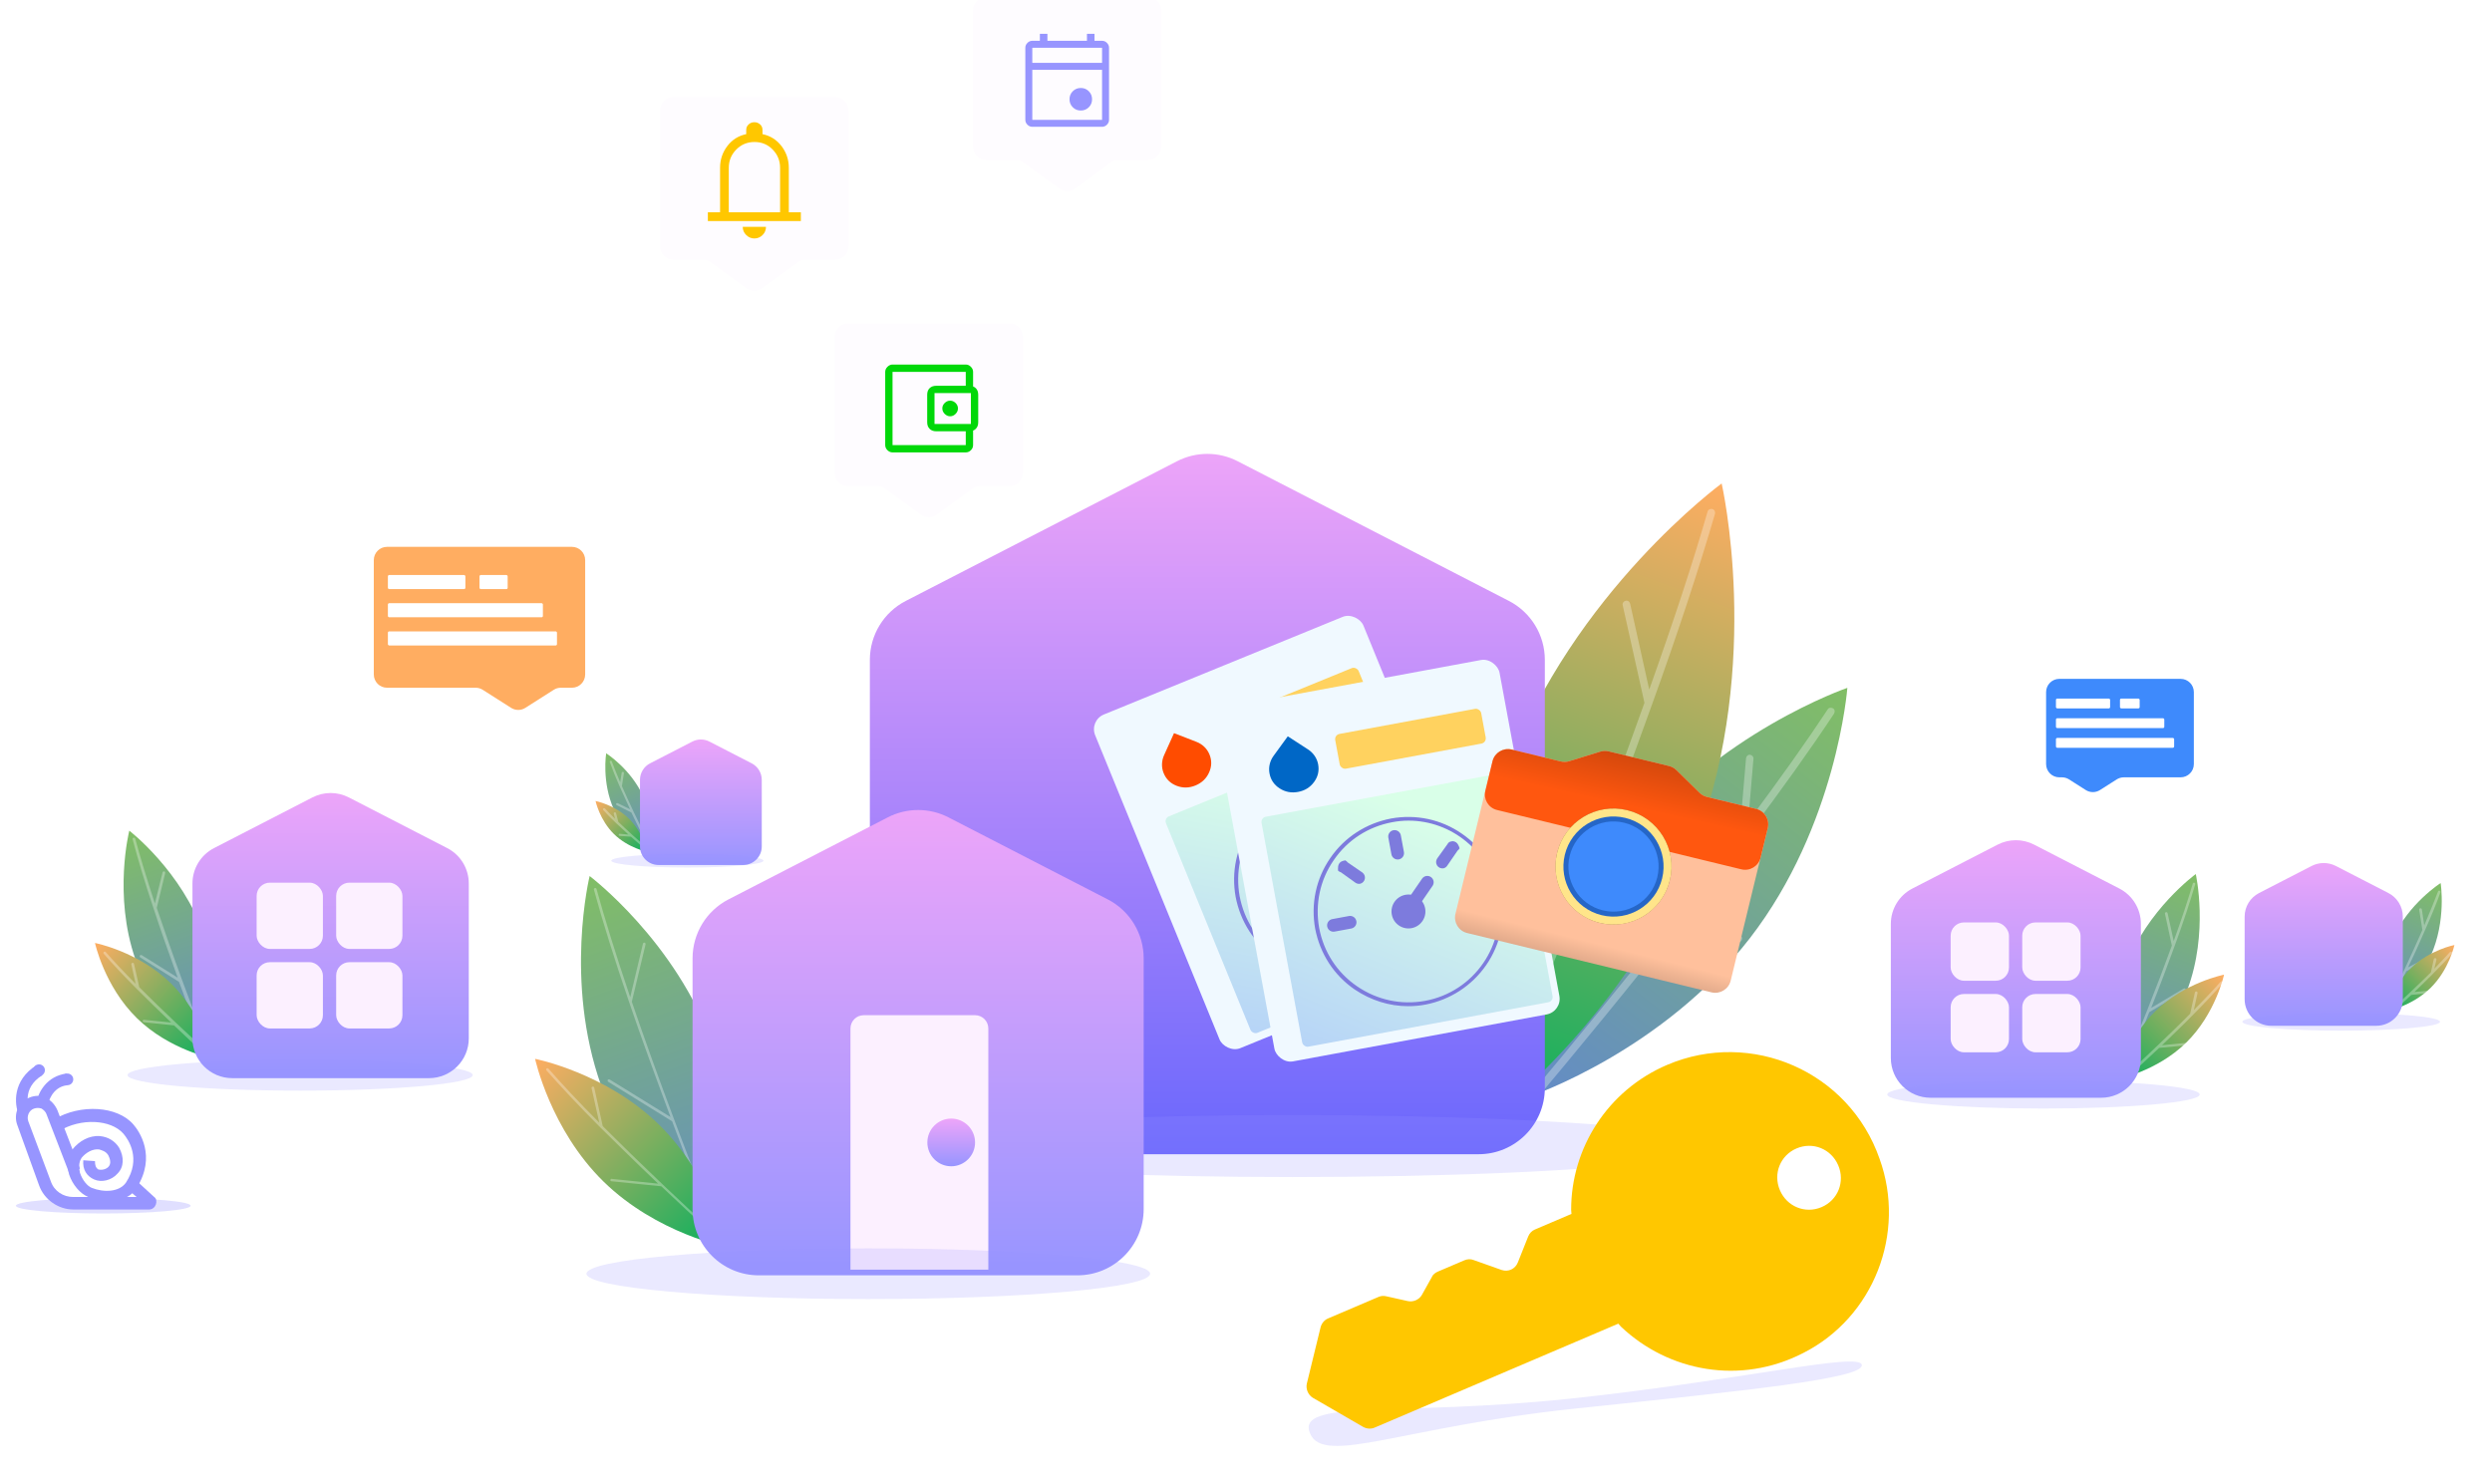 <svg width="940" height="560" viewBox="0 0 940 560" fill="none" xmlns="http://www.w3.org/2000/svg">
<g filter="url(#filter0_f_463_506)">
<ellipse cx="38.956" cy="454.887" rx="32.956" ry="2.916" fill="#9795FF" fill-opacity="0.3"/>
</g>
<path d="M56.275 456.307H27.638C21.974 456.307 16.624 452.53 14.736 447.181L6.554 424.523C4.981 420.432 6.869 415.712 10.96 414.139C13.163 413.195 15.365 413.195 17.254 414.139C19.142 415.083 20.715 416.656 21.659 418.859L30.156 440.887L26.065 442.46L17.568 420.432C17.254 419.488 16.624 418.859 15.68 418.23C14.736 417.915 13.792 417.915 12.848 418.23C10.96 418.859 10.016 421.062 10.645 422.95L19.142 445.607C20.4 449.383 23.862 451.586 27.638 451.586H51.554L47.463 448.125L50.61 444.663L58.163 451.586C59.107 452.216 59.107 453.474 58.792 454.418C58.477 455.362 57.533 456.307 56.275 456.307Z" fill="#9795FF"/>
<path d="M40.855 453.155C38.337 453.155 35.82 452.526 33.302 451.582C30.155 450.323 27.323 446.861 26.064 443.085C25.12 439.623 25.435 436.162 27.323 433.644C29.841 430.498 33.617 428.295 37.708 428.609C40.855 428.924 43.372 430.498 44.946 433.015C46.834 436.477 46.834 440.253 44.316 442.77C42.114 445.288 38.337 446.232 35.505 444.973C32.673 443.714 31.1 441.197 31.414 437.735L35.82 438.05C35.82 439.623 36.135 440.568 37.078 441.197C38.337 441.512 39.911 441.197 40.855 440.253C42.114 438.994 41.484 437.106 40.855 435.847C39.911 434.274 38.337 433.959 37.393 433.644C34.876 433.33 32.358 434.903 30.785 436.791C29.526 438.679 29.841 440.882 30.155 442.456C31.1 445.288 32.988 447.491 34.561 448.12C39.281 450.008 44.946 449.693 47.463 446.232C53.442 437.106 48.407 429.868 46.519 427.665C41.799 422.316 30.47 421.686 22.288 426.721L20.4 422.316C30.47 416.337 44.316 417.281 50.295 424.204C52.498 426.721 59.106 436.162 51.554 448.12C49.351 451.896 44.946 453.155 40.855 453.155Z" fill="#9795FF"/>
<path d="M18.198 416.335L13.793 415.706C14.422 412.244 17.569 405.95 25.121 405.006L25.436 409.412C19.457 410.041 18.198 416.335 18.198 416.335Z" fill="#9795FF"/>
<path d="M7.186 420.737C5.297 416.646 4.668 407.52 13.794 401.856L15.997 405.632C7.815 410.667 10.962 418.219 11.276 418.849L7.186 420.737Z" fill="#9795FF"/>
<path d="M14.736 405.953C15.953 405.953 16.939 404.966 16.939 403.75C16.939 402.533 15.953 401.547 14.736 401.547C13.52 401.547 12.534 402.533 12.534 403.75C12.534 404.966 13.52 405.953 14.736 405.953Z" fill="#9795FF"/>
<path d="M25.435 409.412C26.652 409.412 27.638 408.426 27.638 407.209C27.638 405.992 26.652 405.006 25.435 405.006C24.219 405.006 23.233 405.992 23.233 407.209C23.233 408.426 24.219 409.412 25.435 409.412Z" fill="#9795FF"/>
<g filter="url(#filter1_i_463_506)">
<path d="M243.61 301.419C248.268 311.755 246.523 322.623 246.523 322.623C246.523 322.623 237.223 316.733 232.565 306.397C227.906 296.061 229.652 285.193 229.652 285.193C229.652 285.193 238.951 291.083 243.61 301.419Z" fill="url(#paint0_linear_463_506)"/>
</g>
<path opacity="0.3" d="M243.47 317C243.304 317 243.138 316.918 243.138 316.753C243.138 316.671 240.898 312.307 238.161 306.544L232.603 303.744C232.437 303.662 232.354 303.415 232.437 303.168C232.52 303.003 232.769 302.921 233.017 303.003L237.663 305.309C236.253 302.262 234.925 299.381 233.764 296.746C232.188 293.206 230.944 290.077 230.031 287.525C229.948 287.278 230.031 287.113 230.28 287.031C230.529 286.949 230.695 287.031 230.778 287.278C231.607 289.501 232.686 292.135 233.93 295.099L234.511 291.559C234.511 291.312 234.76 291.148 235.008 291.23C235.257 291.23 235.423 291.477 235.34 291.724L234.594 296.581C235.838 299.463 237.331 302.674 238.907 306.05C241.645 311.813 243.967 316.341 243.967 316.341C244.05 316.506 243.967 316.753 243.802 316.918C243.553 317 243.47 317 243.47 317Z" fill="white"/>
<g filter="url(#filter2_i_463_506)">
<path d="M238.273 309.897C243.681 315.199 245.233 322.388 245.233 322.388C245.233 322.388 238.016 320.979 232.607 315.677C227.198 310.375 225.646 303.186 225.646 303.186C225.646 303.186 232.864 304.595 238.273 309.897Z" fill="url(#paint1_linear_463_506)"/>
</g>
<path opacity="0.3" d="M244.203 320.954C244.116 320.956 244.03 320.959 243.941 320.874C243.941 320.874 241.28 318.608 237.994 315.665L233.741 315.348C233.481 315.355 233.301 315.1 233.383 314.924C233.376 314.664 233.631 314.484 233.806 314.566L237.019 314.825C235.418 313.309 233.909 311.964 232.486 310.617C230.529 308.764 228.838 307.078 227.586 305.639C227.408 305.47 227.401 305.211 227.569 305.033C227.737 304.855 227.997 304.848 228.175 305.016C229.244 306.114 230.494 307.466 232.006 308.897L231.521 307.005C231.428 306.747 231.596 306.569 231.853 306.476C232.111 306.382 232.289 306.551 232.382 306.808L233.251 310.076C234.851 311.592 236.63 313.276 238.584 315.043C241.958 318.07 244.619 320.336 244.619 320.336C244.797 320.505 244.804 320.764 244.636 320.942C244.46 320.86 244.289 320.952 244.203 320.954Z" fill="white"/>
<g filter="url(#filter3_ii_463_506)">
<path d="M241.409 292.206C241.409 289.584 242.874 287.183 245.204 285.983L261.171 277.758C263.182 276.722 265.57 276.722 267.582 277.758L283.548 285.983C285.879 287.183 287.343 289.584 287.343 292.206V317.337C287.343 321.203 284.209 324.337 280.343 324.337H248.409C244.543 324.337 241.409 321.203 241.409 317.337V292.206Z" fill="url(#paint2_linear_463_506)"/>
</g>
<g filter="url(#filter4_f_463_506)">
<ellipse cx="259.303" cy="324.712" rx="28.697" ry="2.583" fill="#9795FF" fill-opacity="0.2"/>
</g>
<g filter="url(#filter5_i_463_506)">
<path d="M615.689 319.854C582.853 362.322 578.924 414.293 578.924 414.293C578.924 414.293 628.234 397.41 661.07 354.942C693.907 312.474 697.835 260.503 697.835 260.503C697.835 260.503 648.526 277.386 615.689 319.854Z" fill="url(#paint3_linear_463_506)"/>
</g>
<path opacity="0.3" d="M578.42 415.034C578.12 415.034 577.82 414.934 577.52 414.734C576.92 414.234 576.82 413.334 577.32 412.734C577.52 412.534 596.12 390.534 619.22 361.734C632.82 344.734 645.32 328.734 656.22 314.234L658.62 286.034C658.72 285.234 659.42 284.634 660.12 284.734C660.92 284.834 661.52 285.534 661.42 286.234L659.42 309.934C671.42 293.834 681.52 279.634 689.42 267.634C689.82 266.934 690.72 266.834 691.42 267.234C692.12 267.634 692.22 268.534 691.82 269.234C683.22 282.234 672.12 297.834 658.72 315.634C648.42 329.334 636.72 344.334 624.02 360.334L655.42 352.734C656.22 352.534 656.92 353.034 657.12 353.734C657.32 354.534 656.82 355.234 656.12 355.434L621.12 363.934C598.22 392.534 579.62 414.434 579.52 414.634C579.22 414.934 578.82 415.034 578.42 415.034Z" fill="white"/>
<g filter="url(#filter6_i_463_506)">
<path d="M569.682 291.078C544.806 357.888 560.336 425.338 560.336 425.338C560.336 425.338 616.198 384.47 641.073 317.66C665.949 250.851 650.42 183.401 650.42 183.401C650.42 183.401 594.558 224.269 569.682 291.078Z" fill="url(#paint4_linear_463_506)"/>
</g>
<path opacity="0.3" d="M560.501 423.351C560.301 423.351 560.101 423.351 559.901 423.251C559.201 422.951 558.801 422.151 559.101 421.351C559.201 420.951 574.201 385.751 592.101 340.151C602.701 313.151 612.201 287.951 620.301 265.151L612.101 228.351C611.901 227.551 612.401 226.851 613.201 226.651C614.001 226.451 614.701 226.951 614.901 227.751L622.101 260.151C631.301 234.351 638.701 211.851 644.101 193.051C644.301 192.251 645.101 191.851 645.901 192.051C646.701 192.251 647.101 193.051 646.901 193.851C641.101 213.751 633.201 237.951 623.201 265.651C615.401 287.451 606.401 311.551 596.301 337.251L634.301 314.551C635.001 314.151 635.801 314.351 636.201 315.051C636.601 315.751 636.401 316.551 635.701 316.951L594.601 341.551C576.801 387.051 561.901 422.051 561.801 422.451C561.601 423.051 561.101 423.351 560.501 423.351Z" fill="white"/>
<g filter="url(#filter7_ii_463_506)">
<path d="M328.119 246.933C328.119 237.572 333.349 228.995 341.671 224.708L443.973 172.013C451.156 168.313 459.685 168.313 466.869 172.013L569.171 224.708C577.493 228.995 582.723 237.572 582.723 246.933V408.451C582.723 422.258 571.53 433.451 557.723 433.451H353.119C339.312 433.451 328.119 422.258 328.119 408.451V246.933Z" fill="url(#paint5_linear_463_506)"/>
</g>
<g filter="url(#filter8_f_463_506)">
<ellipse cx="487.523" cy="432.376" rx="158.931" ry="11.694" fill="#9795FF" fill-opacity="0.2"/>
</g>
<g filter="url(#filter9_i_463_506)">
<path d="M270.073 395.616C284.166 435.181 274.45 474.784 274.45 474.784C274.45 474.784 241.886 450.24 227.794 410.674C213.702 371.109 223.417 331.506 223.417 331.506C223.417 331.506 255.981 356.05 270.073 395.616Z" fill="url(#paint6_linear_463_506)"/>
</g>
<path opacity="0.3" d="M272.726 471.326C272.526 471.326 272.326 471.226 272.226 471.026C272.126 470.826 263.626 450.026 253.526 423.026L229.426 408.126C229.226 408.026 229.126 407.626 229.226 407.426C229.326 407.226 229.726 407.126 229.926 407.226L252.926 421.426C247.126 405.826 241.826 391.326 237.326 378.126C231.726 361.726 227.226 347.426 224.026 335.626C223.926 335.326 224.126 335.126 224.426 335.026C224.726 334.926 224.926 335.126 225.026 335.426C228.126 346.726 232.426 360.526 237.726 376.226L242.526 356.026C242.626 355.726 242.826 355.626 243.126 355.626C243.426 355.726 243.526 355.926 243.526 356.226L238.326 377.926C242.926 391.426 248.326 406.426 254.326 422.426C264.426 449.426 273.026 470.326 273.026 470.526C273.126 470.826 273.026 471.026 272.726 471.226C272.926 471.326 272.826 471.326 272.726 471.326Z" fill="white"/>
<g filter="url(#filter10_i_463_506)">
<path d="M249.62 425.332C269.657 444.975 275.405 471.603 275.405 471.603C275.405 471.603 248.667 466.386 228.631 446.743C208.594 427.101 202.845 400.472 202.845 400.472C202.845 400.472 229.583 405.69 249.62 425.332Z" fill="url(#paint7_linear_463_506)"/>
</g>
<path opacity="0.3" d="M274.95 470.95C274.85 470.95 274.75 470.95 274.65 470.85C274.55 470.75 263.35 460.75 249.45 447.55L230.65 445.65C230.35 445.65 230.15 445.35 230.25 445.15C230.25 444.85 230.55 444.65 230.75 444.75L248.25 446.55C240.25 438.95 233.05 431.85 226.55 425.45C218.35 417.25 211.55 409.95 206.15 403.85C205.95 403.65 205.95 403.35 206.15 403.15C206.35 402.95 206.65 402.95 206.85 403.15C211.95 408.95 218.35 415.85 226.05 423.55L223.15 410.55C223.05 410.25 223.25 410.05 223.55 409.95C223.85 409.85 224.05 410.05 224.15 410.35L227.35 424.85C234.05 431.55 241.65 438.95 249.95 446.85C263.95 460.15 275.15 470.15 275.25 470.25C275.45 470.45 275.45 470.75 275.25 470.95C275.15 470.95 275.05 470.95 274.95 470.95Z" fill="white"/>
<g filter="url(#filter11_ii_463_506)">
<path d="M261.239 359.537C261.239 350.176 266.469 341.599 274.791 337.312L334.872 306.365C342.056 302.665 350.585 302.665 357.768 306.365L417.85 337.312C426.172 341.599 431.402 350.176 431.402 359.537V454.139C431.402 467.946 420.209 479.139 406.402 479.139H286.239C272.432 479.139 261.239 467.946 261.239 454.139V359.537Z" fill="url(#paint8_linear_463_506)"/>
</g>
<path d="M320.802 388C320.802 385.239 323.04 383 325.802 383H367.802C370.563 383 372.802 385.239 372.802 388V479H320.802V388Z" fill="#FCF0FF"/>
<g filter="url(#filter12_f_463_506)">
<ellipse cx="327.529" cy="480.527" rx="106.308" ry="9.568" fill="#9795FF" fill-opacity="0.2"/>
</g>
<circle cx="358.802" cy="431" r="9" fill="url(#paint9_linear_463_506)"/>
<g filter="url(#filter13_i_463_506)">
<path d="M78.044 353.878C86.488 378.18 80.349 402.392 80.349 402.392C80.349 402.392 60.52 387.203 52.075 362.902C43.631 338.6 49.77 314.388 49.77 314.388C49.77 314.388 69.6 329.577 78.044 353.878Z" fill="url(#paint10_linear_463_506)"/>
</g>
<path opacity="0.3" d="M79.226 400.126C79.026 400.126 78.826 400.026 78.726 399.826C78.626 399.726 73.626 386.926 67.526 370.426L52.926 361.226C52.726 361.126 52.626 360.726 52.726 360.526C52.826 360.326 53.226 360.226 53.426 360.326L67.026 368.826C63.626 359.426 60.526 350.726 57.926 342.726C54.526 332.626 51.926 323.826 50.026 316.626C49.926 316.326 50.126 316.126 50.426 316.026C50.726 315.926 50.926 316.126 51.026 316.426C52.826 323.226 55.326 331.426 58.426 340.826L61.326 329.126C61.426 328.826 61.626 328.726 61.926 328.726C62.226 328.826 62.326 329.026 62.326 329.326L59.126 342.526C61.926 350.826 65.126 360.026 68.726 369.826C74.826 386.426 79.926 399.226 80.026 399.426C80.126 399.726 80.026 399.926 79.726 400.126C79.426 400.126 79.326 400.126 79.226 400.126Z" fill="white"/>
<g filter="url(#filter14_i_463_506)">
<path d="M65.48 371.981C77.753 384.013 81.275 400.324 81.275 400.324C81.275 400.324 64.896 397.128 52.623 385.096C40.349 373.064 36.828 356.753 36.828 356.753C36.828 356.753 53.206 359.949 65.48 371.981Z" fill="url(#paint11_linear_463_506)"/>
</g>
<path opacity="0.3" d="M81.35 401.25C81.25 401.25 81.15 401.25 81.05 401.15C80.95 401.05 74.15 394.95 65.65 386.85L54.25 385.65C53.95 385.65 53.75 385.35 53.85 385.15C53.85 384.85 54.15 384.65 54.35 384.75L64.55 385.75C59.85 381.25 55.55 377.05 51.65 373.15C46.65 368.15 42.45 363.65 39.15 359.85C38.95 359.65 38.95 359.35 39.15 359.15C39.35 358.95 39.65 358.95 39.85 359.15C42.85 362.55 46.65 366.65 51.15 371.15L49.55 363.85C49.45 363.55 49.65 363.35 49.95 363.25C50.25 363.15 50.45 363.35 50.55 363.65L52.55 372.45C56.65 376.55 61.25 381.05 66.35 385.85C74.95 393.95 81.75 400.15 81.85 400.15C82.05 400.35 82.05 400.65 81.85 400.85C81.65 401.25 81.45 401.25 81.35 401.25Z" fill="white"/>
<g filter="url(#filter15_ii_463_506)">
<path d="M72.597 331.296C72.597 325.679 75.735 320.533 80.728 317.961L117.845 298.843C122.155 296.623 127.272 296.623 131.582 298.843L168.698 317.961C173.691 320.533 176.829 325.679 176.829 331.296V389.749C176.829 398.033 170.114 404.749 161.829 404.749H87.597C79.313 404.749 72.597 398.033 72.597 389.749V331.296Z" fill="url(#paint12_linear_463_506)"/>
</g>
<rect x="96.802" y="333" width="25" height="25" rx="5" fill="#FCF0FF"/>
<rect x="126.802" y="333" width="25" height="25" rx="5" fill="#FCF0FF"/>
<rect x="96.802" y="363" width="25" height="25" rx="5" fill="#FCF0FF"/>
<rect x="126.802" y="363" width="25" height="25" rx="5" fill="#FCF0FF"/>
<g filter="url(#filter16_f_463_506)">
<ellipse cx="113.203" cy="405.599" rx="65.119" ry="5.861" fill="#9795FF" fill-opacity="0.2"/>
</g>
<g filter="url(#filter17_i_463_506)">
<path d="M903.5 355.223C897.449 368.648 899.716 382.765 899.716 382.765C899.716 382.765 911.795 375.115 917.846 361.689C923.898 348.263 921.63 334.147 921.63 334.147C921.63 334.147 909.551 341.797 903.5 355.223Z" fill="url(#paint13_linear_463_506)"/>
</g>
<path opacity="0.3" d="M899.439 382.937C899.339 382.937 899.239 382.938 899.239 382.838C899.039 382.738 898.939 382.438 899.039 382.138C899.039 382.038 902.639 375.038 906.939 365.838C909.439 360.438 911.739 355.438 913.739 350.838L912.539 343.238C912.539 342.938 912.639 342.738 912.939 342.638C913.239 342.638 913.439 342.737 913.539 343.037L914.439 349.138C916.539 344.238 918.239 339.938 919.639 336.338C919.739 336.038 920.039 335.937 920.239 336.037C920.539 336.137 920.639 336.438 920.539 336.638C919.139 340.638 917.139 345.538 914.639 351.138C912.839 355.338 910.739 360.037 908.339 364.937L915.939 361.037C916.139 360.937 916.439 361.038 916.639 361.238C916.839 361.438 916.639 361.737 916.439 361.937L907.639 366.437C903.339 375.537 899.839 382.538 899.739 382.638C899.839 382.838 899.639 382.937 899.439 382.937Z" fill="white"/>
<g filter="url(#filter18_i_463_506)">
<path d="M910.432 366.235C903.407 373.122 901.391 382.459 901.391 382.459C901.391 382.459 910.766 380.63 917.792 373.743C924.817 366.855 926.833 357.519 926.833 357.519C926.833 357.519 917.458 359.348 910.432 366.235Z" fill="url(#paint14_linear_463_506)"/>
</g>
<path opacity="0.3" d="M900.55 383.55C900.45 383.55 900.25 383.45 900.15 383.35C899.95 383.15 899.95 382.85 900.15 382.65C900.15 382.65 904.15 379.05 909.05 374.45C911.95 371.75 914.55 369.15 916.95 366.85L918.05 361.85C918.15 361.55 918.35 361.45 918.65 361.45C918.95 361.55 919.05 361.75 919.05 362.05L918.25 365.45C920.55 363.05 922.55 360.95 924.15 359.15C924.35 358.95 924.65 358.95 924.85 359.15C925.05 359.35 925.05 359.65 924.85 359.85C922.95 362.05 920.55 364.55 917.65 367.45C915.55 369.55 913.25 371.85 910.75 374.25L915.95 373.75C916.25 373.75 916.45 373.95 916.45 374.15C916.45 374.45 916.25 374.65 916.05 374.65L909.55 375.35C904.65 379.95 900.85 383.45 900.75 383.45C900.85 383.55 900.65 383.55 900.55 383.55Z" fill="white"/>
<g filter="url(#filter19_ii_463_506)">
<path d="M906.358 343.809C906.358 340.065 904.266 336.634 900.938 334.919L881.106 324.704C878.232 323.224 874.821 323.224 871.948 324.704L852.116 334.919C848.787 336.634 846.695 340.065 846.695 343.809V374.992C846.695 380.515 851.172 384.992 856.695 384.992H896.358C901.881 384.992 906.358 380.515 906.358 374.992V343.809Z" fill="url(#paint15_linear_463_506)"/>
</g>
<g filter="url(#filter20_f_463_506)">
<ellipse cx="37.274" cy="3.355" rx="37.274" ry="3.355" transform="matrix(-1 0 0 1 920.39 382.124)" fill="#9795FF" fill-opacity="0.2"/>
</g>
<g filter="url(#filter21_i_463_506)">
<path d="M802.744 365.803C794.524 387.585 799.499 409.634 799.499 409.634C799.499 409.634 817.8 396.368 826.019 374.586C834.239 352.804 829.264 330.755 829.264 330.755C829.264 330.755 810.963 344.021 802.744 365.803Z" fill="url(#paint16_linear_463_506)"/>
</g>
<path opacity="0.3" d="M799.538 408.338C799.438 408.338 799.437 408.338 799.337 408.338C799.037 408.238 798.938 407.938 799.038 407.638C799.038 407.538 804.037 396.038 809.937 381.138C813.437 372.338 816.537 364.138 819.237 356.738L816.637 344.738C816.537 344.438 816.738 344.238 817.038 344.138C817.338 344.038 817.537 344.237 817.637 344.537L819.937 355.037C822.937 346.737 825.337 339.438 827.137 333.338C827.237 333.038 827.537 332.937 827.737 333.037C828.037 333.137 828.138 333.438 828.038 333.638C826.138 340.138 823.537 348.037 820.237 357.037C817.637 364.137 814.737 371.938 811.437 380.238L823.737 372.938C823.937 372.838 824.237 372.838 824.437 373.138C824.537 373.338 824.537 373.638 824.237 373.838L810.737 381.838C804.837 396.638 799.937 408.038 799.937 408.238C799.937 408.238 799.738 408.338 799.538 408.338Z" fill="white"/>
<g filter="url(#filter22_i_463_506)">
<path d="M814.001 382.493C802.895 393.381 799.708 408.142 799.708 408.142C799.708 408.142 814.529 405.25 825.636 394.362C836.743 383.474 839.929 368.713 839.929 368.713C839.929 368.713 825.108 371.605 814.001 382.493Z" fill="url(#paint17_linear_463_506)"/>
</g>
<path opacity="0.3" d="M800.038 408.537C799.938 408.537 799.737 408.438 799.637 408.338C799.437 408.138 799.437 407.837 799.637 407.637C799.737 407.537 805.937 402.037 813.637 394.637C818.237 390.237 822.437 386.238 826.137 382.438L827.937 374.438C828.037 374.138 828.238 374.037 828.538 374.037C828.838 374.137 828.937 374.337 828.937 374.637L827.538 381.037C831.538 377.037 834.937 373.438 837.637 370.338C837.837 370.138 838.138 370.138 838.338 370.338C838.538 370.538 838.538 370.837 838.338 371.037C835.338 374.437 831.538 378.537 827.038 383.037C823.638 386.537 819.738 390.238 815.538 394.337L824.637 393.438C824.937 393.438 825.137 393.638 825.137 393.838C825.137 394.138 824.937 394.338 824.737 394.338L814.437 395.337C806.737 402.637 800.538 408.137 800.538 408.237C800.238 408.537 800.138 408.537 800.038 408.537Z" fill="white"/>
<g filter="url(#filter23_ii_463_506)">
<path d="M807.561 346.546C807.561 340.929 804.423 335.783 799.43 333.211L767.268 316.645C762.958 314.425 757.841 314.425 753.531 316.645L721.369 333.211C716.376 335.783 713.238 340.929 713.238 346.546V397.146C713.238 405.43 719.954 412.146 728.238 412.146H792.561C800.845 412.146 807.561 405.43 807.561 397.146V346.546Z" fill="url(#paint18_linear_463_506)"/>
</g>
<rect x="735.802" y="348" width="22" height="22" rx="5" fill="#FCF0FF"/>
<rect x="762.802" y="348" width="22" height="22" rx="5" fill="#FCF0FF"/>
<rect x="735.802" y="375" width="22" height="22" rx="5" fill="#FCF0FF"/>
<rect x="762.802" y="375" width="22" height="22" rx="5" fill="#FCF0FF"/>
<g filter="url(#filter24_f_463_506)">
<ellipse cx="58.928" cy="5.303" rx="58.928" ry="5.303" transform="matrix(-1 0 0 1 829.743 407.612)" fill="#9795FF" fill-opacity="0.2"/>
</g>
<g filter="url(#filter25_di_463_506)">
<rect x="416.828" y="272.828" width="109.328" height="135.994" rx="6" transform="rotate(-22.238 416.828 272.828)" fill="#F0F9FF"/>
</g>
<rect x="439.059" y="308.737" width="96.044" height="88.226" rx="2" transform="rotate(-22.238 439.059 308.737)" fill="url(#paint19_linear_463_506)"/>
<path d="M450.925 296.337C448.532 297.316 446.169 297.355 443.837 296.454C441.504 295.554 439.872 293.964 438.941 291.685C438.493 290.591 438.286 289.455 438.319 288.277C438.352 287.098 438.617 285.961 439.115 284.866L442.852 276.591L451.317 279.878C452.439 280.31 453.425 280.936 454.274 281.753C455.123 282.571 455.771 283.527 456.218 284.621C457.15 286.9 457.099 289.178 456.066 291.454C455.033 293.731 453.319 295.358 450.925 296.337Z" fill="#FF4C00"/>
<rect x="459.905" y="272.498" width="55.997" height="13.333" rx="2" transform="rotate(-22.238 459.905 272.498)" fill="#FFD25F"/>
<path d="M481.066 342.709L475.145 345.13C474.557 345.371 473.896 345.368 473.31 345.122C472.723 344.875 472.258 344.406 472.017 343.818C471.777 343.229 471.78 342.568 472.026 341.982C472.272 341.395 472.741 340.93 473.33 340.69L479.25 338.269C479.839 338.028 480.5 338.031 481.086 338.277C481.673 338.524 482.138 338.993 482.378 339.582C482.619 340.17 482.616 340.831 482.37 341.417C482.124 342.004 481.655 342.469 481.066 342.709Z" fill="#7D7BDD"/>
<path d="M480.93 325.489C480.341 325.729 479.681 325.726 479.095 325.479L472.892 322.729C472.508 322.707 472.136 322.594 471.806 322.398C471.476 322.202 472.009 322.723 471.806 322.398C471.603 322.072 471.468 321.115 471.437 320.733C471.407 320.35 471.468 319.966 471.616 319.612C471.765 319.258 471.996 318.945 472.291 318.699C472.585 318.453 473.269 318.096 473.643 318.013C473.273 317.915 474.018 317.93 473.643 318.013C474.014 318.112 474.357 318.301 474.641 318.559L480.897 321.184C481.301 321.378 481.642 321.682 481.882 322.061C482.122 322.439 482.251 322.878 482.255 323.326C482.258 323.774 482.136 324.215 481.902 324.597C481.667 324.979 481.331 325.288 480.93 325.489Z" fill="#7D7BDD"/>
<path d="M493.314 313.526C492.725 313.766 492.065 313.763 491.478 313.517C490.892 313.271 490.427 312.802 490.186 312.213L487.766 306.293C487.525 305.704 487.528 305.044 487.774 304.457C488.02 303.87 488.489 303.406 489.078 303.165C489.667 302.924 490.327 302.927 490.914 303.173C491.501 303.419 491.965 303.889 492.206 304.477L494.627 310.398C494.867 310.987 494.864 311.647 494.618 312.234C494.372 312.82 493.903 313.285 493.314 313.526Z" fill="#7D7BDD"/>
<path d="M510.533 313.382C510.094 313.561 509.612 313.606 509.148 313.511C508.683 313.416 508.257 313.186 507.923 312.849C507.59 312.512 507.363 312.084 507.273 311.619C507.183 311.153 507.232 310.671 507.415 310.234L510.165 304.031C510.187 303.648 510.487 303.514 510.683 303.184C511.009 302.98 511.622 302.671 512.004 302.641C512.387 302.61 512.771 302.671 513.125 302.82C513.479 302.968 513.792 303.199 514.038 303.494C514.284 303.788 514.795 304.409 514.878 304.784C514.961 305.159 514.977 304.413 514.878 304.784C514.78 305.155 514.594 305.497 514.336 305.781L511.711 312.037C511.506 312.62 511.084 313.102 510.533 313.382Z" fill="#7D7BDD"/>
<path d="M528.426 323.347L522.506 325.768C521.917 326.008 521.257 326.005 520.67 325.759C520.083 325.513 519.619 325.044 519.378 324.455C519.137 323.866 519.14 323.206 519.386 322.619C519.632 322.033 520.102 321.568 520.69 321.327L526.611 318.907C527.2 318.666 527.86 318.669 528.447 318.915C529.033 319.161 529.498 319.63 529.739 320.219C529.98 320.808 529.976 321.468 529.73 322.055C529.484 322.641 529.015 323.106 528.426 323.347Z" fill="#7D7BDD"/>
<path d="M503.297 337.944C506.567 336.607 508.134 332.873 506.797 329.603C505.46 326.333 501.726 324.766 498.456 326.103C495.186 327.44 493.619 331.174 494.956 334.444C496.293 337.714 500.028 339.281 503.297 337.944Z" fill="#7D7BDD"/>
<path d="M501.578 333.735C501.139 333.914 500.657 333.959 500.193 333.864C499.728 333.769 499.302 333.539 498.968 333.202C498.635 332.865 498.408 332.437 498.318 331.972C498.227 331.506 498.277 331.025 498.46 330.587L503.412 318.785C503.673 318.22 504.142 317.779 504.722 317.554C505.301 317.329 505.945 317.338 506.518 317.578C507.091 317.819 507.549 318.272 507.794 318.843C508.039 319.414 508.053 320.058 507.833 320.64L502.881 332.442C502.635 333.029 502.167 333.494 501.578 333.735Z" fill="#7D7BDD"/>
<path d="M501.2 367.6C494 367.6 487.1 365.4 481 361.3C473.1 355.9 467.9 347.7 466.1 338.4C464.4 329 466.4 319.5 471.8 311.7C477.2 303.8 485.4 298.6 494.7 296.8C504.1 295.1 513.6 297.1 521.4 302.5C529.3 307.9 534.5 316.1 536.3 325.4C538 334.8 536 344.3 530.6 352.1C525.2 359.9 517 365.2 507.7 367C505.6 367.4 503.4 367.6 501.2 367.6ZM501.3 297.6C499.2 297.6 497.2 297.8 495.1 298.2C486.1 299.9 478.3 304.9 473.1 312.5C467.9 320 466 329.1 467.6 338.1C469.3 347.1 474.3 354.9 481.9 360.1C489.5 365.3 498.5 367.2 507.5 365.6C526.1 362.2 538.4 344.3 534.9 325.7C531.9 309.2 517.5 297.6 501.3 297.6Z" fill="#7D7BDD"/>
<g filter="url(#filter26_di_463_506)">
<rect x="461.052" y="268.799" width="109.328" height="135.994" rx="6" transform="rotate(-10.486 461.052 268.799)" fill="#F0F9FF"/>
</g>
<rect x="475.504" y="308.483" width="96.044" height="88.226" rx="2" transform="rotate(-10.486 475.504 308.483)" fill="url(#paint20_linear_463_506)"/>
<path d="M489.647 298.759C487.104 299.23 484.783 298.787 482.683 297.43C480.583 296.074 479.309 294.185 478.861 291.764C478.646 290.602 478.674 289.447 478.946 288.3C479.218 287.153 479.71 286.094 480.42 285.124L485.764 277.783L493.382 282.724C494.393 283.377 495.23 284.19 495.895 285.163C496.56 286.137 497 287.205 497.215 288.366C497.663 290.788 497.149 293.007 495.674 295.026C494.199 297.044 492.19 298.288 489.647 298.759Z" fill="#0067C6"/>
<rect x="503.294" y="277.249" width="55.997" height="13.333" rx="2" transform="rotate(-10.486 503.294 277.249)" fill="#FFD25F"/>
<path d="M509.712 350.298L503.422 351.462C502.797 351.578 502.151 351.44 501.627 351.08C501.102 350.72 500.743 350.166 500.627 349.54C500.511 348.915 500.649 348.269 501.009 347.745C501.37 347.22 501.924 346.861 502.549 346.745L508.838 345.581C509.464 345.465 510.11 345.603 510.634 345.963C511.158 346.324 511.518 346.877 511.633 347.503C511.749 348.128 511.612 348.774 511.251 349.299C510.891 349.823 510.337 350.182 509.712 350.298Z" fill="#7D7BDD"/>
<path d="M513.085 333.411C512.46 333.526 511.814 333.388 511.291 333.027L505.777 329.072C505.407 328.972 505.066 328.785 504.782 328.526C504.499 328.267 504.915 328.886 504.782 328.526C504.65 328.166 504.713 327.202 504.76 326.821C504.808 326.44 504.947 326.076 505.164 325.76C505.381 325.444 505.671 325.185 506.01 325.004C506.348 324.823 507.09 324.613 507.474 324.608C507.131 324.436 507.858 324.603 507.474 324.608C507.817 324.78 508.114 325.035 508.34 325.345L513.93 329.189C514.286 329.462 514.558 329.829 514.716 330.248C514.874 330.668 514.911 331.123 514.823 331.563C514.735 332.003 514.525 332.409 514.218 332.735C513.911 333.062 513.519 333.296 513.085 333.411Z" fill="#7D7BDD"/>
<path d="M527.647 324.22C527.021 324.336 526.375 324.199 525.851 323.838C525.327 323.478 524.967 322.924 524.852 322.299L523.687 316.009C523.572 315.384 523.709 314.738 524.07 314.214C524.43 313.689 524.984 313.33 525.609 313.214C526.235 313.098 526.881 313.236 527.405 313.596C527.929 313.957 528.289 314.511 528.404 315.136L529.569 321.425C529.684 322.051 529.547 322.697 529.187 323.221C528.826 323.745 528.272 324.105 527.647 324.22Z" fill="#7D7BDD"/>
<path d="M544.534 327.586C544.068 327.672 543.587 327.618 543.151 327.43C542.716 327.243 542.346 326.931 542.088 326.533C541.83 326.135 541.695 325.67 541.701 325.196C541.708 324.722 541.854 324.26 542.123 323.87L546.078 318.356C546.178 317.986 546.499 317.916 546.758 317.632C547.118 317.5 547.781 317.322 548.162 317.37C548.543 317.417 548.907 317.556 549.223 317.773C549.539 317.991 549.798 318.281 549.979 318.619C550.16 318.958 550.534 319.67 550.539 320.053C550.544 320.437 550.711 319.71 550.539 320.053C550.367 320.397 550.115 320.693 549.805 320.919L545.961 326.509C545.642 327.039 545.131 327.424 544.534 327.586Z" fill="#7D7BDD"/>
<path d="M560.023 340.987L553.733 342.151C553.108 342.267 552.462 342.129 551.938 341.769C551.414 341.408 551.054 340.855 550.938 340.229C550.823 339.603 550.96 338.958 551.32 338.433C551.681 337.909 552.235 337.55 552.86 337.434L559.15 336.27C559.775 336.154 560.421 336.291 560.945 336.652C561.469 337.012 561.829 337.566 561.945 338.192C562.06 338.817 561.923 339.463 561.563 339.987C561.202 340.512 560.648 340.871 560.023 340.987Z" fill="#7D7BDD"/>
<path d="M532.448 350.16C535.921 349.517 538.216 346.18 537.573 342.707C536.93 339.233 533.593 336.939 530.12 337.581C526.646 338.224 524.351 341.561 524.994 345.035C525.637 348.508 528.974 350.803 532.448 350.16Z" fill="#7D7BDD"/>
<path d="M531.622 345.689C531.155 345.775 530.674 345.721 530.239 345.533C529.803 345.346 529.433 345.034 529.175 344.636C528.917 344.238 528.783 343.773 528.789 343.299C528.795 342.825 528.942 342.363 529.21 341.972L536.462 331.426C536.832 330.926 537.381 330.59 537.994 330.488C538.607 330.385 539.236 330.525 539.748 330.877C540.26 331.229 540.616 331.767 540.74 332.376C540.864 332.985 540.746 333.618 540.412 334.142L533.16 344.689C532.8 345.213 532.247 345.573 531.622 345.689Z" fill="#7D7BDD"/>
<path d="M531.2 379.6C524 379.6 517.1 377.4 511 373.3C503.1 367.9 497.9 359.7 496.1 350.4C494.4 341 496.4 331.5 501.8 323.7C507.2 315.8 515.4 310.6 524.7 308.8C534.1 307.1 543.6 309.1 551.4 314.5C559.3 319.9 564.5 328.1 566.3 337.4C568 346.8 566 356.3 560.6 364.1C555.2 371.9 547 377.2 537.7 379C535.6 379.4 533.4 379.6 531.2 379.6ZM531.3 309.6C529.2 309.6 527.2 309.8 525.1 310.2C516.1 311.9 508.3 316.9 503.1 324.5C497.9 332 496 341.1 497.6 350.1C499.3 359.1 504.3 366.9 511.9 372.1C519.5 377.3 528.5 379.2 537.5 377.6C556.1 374.2 568.4 356.3 564.9 337.7C561.9 321.2 547.5 309.6 531.3 309.6Z" fill="#7D7BDD"/>
<path d="M562.984 287.195C563.766 283.975 567.01 281.998 570.23 282.78L588.75 287.277C589.801 287.533 590.901 287.499 591.934 287.18L603.633 283.571C604.666 283.252 605.766 283.219 606.817 283.474L629.562 288.997C630.612 289.252 631.575 289.787 632.347 290.544L641.087 299.116C641.859 299.874 642.822 300.408 643.873 300.663L662.392 305.16C665.612 305.942 667.589 309.187 666.807 312.407L652.831 369.961C652.049 373.181 648.804 375.158 645.584 374.376L553.422 351.995C550.202 351.214 548.226 347.969 549.008 344.749L562.984 287.195Z" fill="url(#paint21_linear_463_506)"/>
<path d="M562.984 287.195C563.766 283.975 567.01 281.998 570.23 282.78L588.75 287.277C589.801 287.533 590.901 287.499 591.934 287.18L603.633 283.571C604.666 283.252 605.766 283.219 606.817 283.474L629.562 288.997C630.612 289.252 631.575 289.787 632.347 290.544L641.087 299.116C641.859 299.874 642.822 300.408 643.873 300.663L662.392 305.16C665.612 305.942 667.589 309.187 666.807 312.407L664.1 323.553C663.318 326.773 660.074 328.749 656.854 327.967L564.692 305.587C561.472 304.805 559.495 301.561 560.277 298.341L562.984 287.195Z" fill="url(#paint22_linear_463_506)"/>
<g filter="url(#filter27_f_463_506)">
<circle cx="608.624" cy="326.917" r="21.875" transform="rotate(13.649 608.624 326.917)" fill="#391800" fill-opacity="0.5"/>
</g>
<circle cx="608.624" cy="326.917" r="20.01" transform="rotate(13.649 608.624 326.917)" fill="#3E8AFC"/>
<g filter="url(#filter28_f_463_506)">
<circle cx="608.624" cy="326.917" r="18.51" transform="rotate(13.649 608.624 326.917)" stroke="#003078" stroke-opacity="0.4" stroke-width="3"/>
</g>
<circle cx="608.624" cy="326.918" r="20.389" transform="rotate(13.649 608.624 326.918)" stroke="#FFE58A" stroke-width="3"/>
<g clip-path="url(#clip0_463_506)">
<g filter="url(#filter29_f_463_506)">
<path d="M702.308 514.983C702.852 520.144 658.262 524.651 593.796 531.454C529.331 538.257 499.398 553.012 494.185 540.851C488.546 527.698 527.451 534.5 591.916 527.697C656.382 520.894 701.763 509.821 702.308 514.983Z" fill="#9795FF" fill-opacity="0.2"/>
</g>
<g filter="url(#filter30_i_463_506)">
<path d="M710.986 438.176C721.16 466.289 708.701 498.038 682.176 511.449C658.511 523.639 631.345 518.479 613.445 501.514L612.438 500.373L520.478 539.607C519.158 540.171 517.555 540.069 516.202 539.338L497.206 528.337C495.445 527.256 494.5 525.042 494.939 523.023L500.143 501.697C500.551 500.214 501.587 498.987 502.907 498.424L521.953 490.298C522.833 489.922 523.807 489.768 524.971 490.057L533.02 491.857C535.033 492.307 537.233 491.369 538.3 489.605L542.131 482.736C542.508 481.79 543.513 481.099 544.393 480.724L554.419 476.447C555.519 475.977 556.808 475.951 557.751 476.333L568.474 480.134C570.895 480.933 573.536 479.806 574.54 477.284L578.431 467.51C578.934 466.249 579.845 465.337 580.945 464.868L594.773 458.968L594.646 457.452C594.599 434.179 608.416 412.318 630.857 402.744C662.537 389.228 699.488 405.132 710.986 438.176ZM673.394 450.027C676.039 456.226 682.957 459.033 689.117 456.404C695.277 453.776 698.039 446.84 695.394 440.64C692.749 434.441 685.831 431.634 679.671 434.263C673.511 436.891 670.749 443.827 673.394 450.027Z" fill="#FFC700"/>
</g>
</g>
<g filter="url(#filter31_i_463_506)">
<path d="M315.835 128.019C315.835 125.257 318.073 123.019 320.835 123.019H381.877C384.639 123.019 386.877 125.257 386.877 128.019V179.374C386.877 182.135 384.639 184.374 381.877 184.374H370.742C369.686 184.374 368.656 184.708 367.802 185.33L354.297 195.152C352.544 196.427 350.168 196.427 348.415 195.152L334.91 185.33C334.056 184.708 333.026 184.374 331.969 184.374H320.835C318.073 184.374 315.835 182.135 315.835 179.374V128.019Z" fill="#FEFCFF"/>
</g>
<g clip-path="url(#clip1_463_506)">
<path d="M358.4 157.051C359.167 157.051 359.85 156.751 360.449 156.153C361.047 155.554 361.347 154.864 361.347 154.081C361.347 153.298 361.047 152.615 360.449 152.032C359.85 151.449 359.167 151.158 358.4 151.158C357.633 151.158 356.95 151.449 356.351 152.032C355.753 152.615 355.454 153.298 355.454 154.081C355.454 154.864 355.753 155.554 356.351 156.153C356.95 156.751 357.633 157.051 358.4 157.051ZM336.67 165.476V167.916V140.292V165.476ZM336.67 170.678C335.964 170.678 335.327 170.402 334.759 169.849C334.191 169.297 333.907 168.652 333.907 167.916V140.292C333.907 139.586 334.191 138.95 334.759 138.382C335.327 137.814 335.964 137.53 336.67 137.53H364.293C365.03 137.53 365.674 137.814 366.227 138.382C366.779 138.95 367.055 139.586 367.055 140.292V146.462H364.293V140.292H336.67V167.916H364.293V161.793H367.055V167.916C367.055 168.652 366.779 169.297 366.227 169.849C365.674 170.402 365.03 170.678 364.293 170.678H336.67ZM353.152 162.713C352.108 162.713 351.279 162.406 350.666 161.793C350.052 161.179 349.745 160.365 349.745 159.353V148.902C349.745 147.858 350.052 147.037 350.666 146.439C351.279 145.84 352.108 145.541 353.152 145.541H365.582C366.626 145.541 367.454 145.84 368.068 146.439C368.682 147.037 368.989 147.858 368.989 148.902V159.353C368.989 160.365 368.682 161.179 368.068 161.793C367.454 162.406 366.626 162.713 365.582 162.713H353.152ZM366.227 159.951V148.303H352.507V159.951H366.227Z" fill="#00D809"/>
</g>
<g filter="url(#filter32_i_463_506)">
<path d="M250 42.607C250 39.846 252.239 37.607 255 37.607H316.042C318.804 37.607 321.042 39.846 321.042 42.607V93.962C321.042 96.723 318.804 98.962 316.042 98.962H304.908C303.851 98.962 302.821 99.297 301.967 99.918L288.462 109.74C286.709 111.015 284.334 111.015 282.58 109.74L269.076 99.918C268.221 99.297 267.191 98.962 266.135 98.962H255C252.239 98.962 250 96.723 250 93.962V42.607Z" fill="#FEFCFF"/>
</g>
<path d="M267.009 83.386V80.097H271.614V63.324C271.614 60.254 272.518 57.523 274.327 55.129C276.136 52.735 278.52 51.228 281.481 50.607V49.017C281.481 48.176 281.782 47.482 282.385 46.934C282.988 46.386 283.71 46.112 284.55 46.112C285.391 46.112 286.112 46.386 286.715 46.934C287.318 47.482 287.62 48.176 287.62 49.017V50.607C290.58 51.228 292.973 52.735 294.801 55.129C296.628 57.523 297.541 60.254 297.541 63.324V80.097H302.091V83.386H267.009ZM284.55 89.964C283.381 89.964 282.358 89.535 281.481 88.676C280.603 87.817 280.165 86.785 280.165 85.579H288.935C288.935 86.785 288.506 87.817 287.647 88.676C286.788 89.535 285.756 89.964 284.55 89.964ZM274.903 80.097H294.252V63.324C294.252 60.62 293.321 58.317 291.457 56.417C289.593 54.517 287.309 53.567 284.605 53.567C281.901 53.567 279.608 54.517 277.726 56.417C275.844 58.317 274.903 60.62 274.903 63.324V80.097Z" fill="#FFC700"/>
<g filter="url(#filter33_i_463_506)">
<path d="M368 5C368 2.239 370.239 0 373 0H434.042C436.804 0 439.042 2.239 439.042 5V56.355C439.042 59.116 436.804 61.355 434.042 61.355H422.908C421.851 61.355 420.821 61.69 419.967 62.311L406.462 72.133C404.709 73.408 402.334 73.408 400.58 72.133L387.076 62.311C386.221 61.69 385.191 61.355 384.135 61.355H373C370.239 61.355 368 59.116 368 56.355V5Z" fill="#FEFCFF"/>
</g>
<path d="M407.673 41.699C406.48 41.699 405.474 41.288 404.655 40.464C403.837 39.64 403.427 38.631 403.427 37.438C403.427 36.245 403.839 35.239 404.663 34.42C405.487 33.601 406.496 33.192 407.689 33.192C408.882 33.192 409.888 33.604 410.707 34.428C411.525 35.252 411.935 36.261 411.935 37.454C411.935 38.647 411.523 39.653 410.699 40.472C409.875 41.29 408.866 41.699 407.673 41.699ZM389.395 47.839C388.693 47.839 388.079 47.576 387.553 47.049C387.027 46.523 386.763 45.909 386.763 45.208V18.019C386.763 17.318 387.027 16.704 387.553 16.177C388.079 15.651 388.693 15.388 389.395 15.388H392.245V12.757H395.095V15.388H410.005V12.757H412.856V15.388H415.706C416.408 15.388 417.022 15.651 417.548 16.177C418.074 16.704 418.337 17.318 418.337 18.019V45.208C418.337 45.909 418.074 46.523 417.548 47.049C417.022 47.576 416.408 47.839 415.706 47.839H389.395ZM389.395 45.208H415.706V26.351H389.395V45.208ZM389.395 23.72H415.706V18.019H389.395V23.72Z" fill="#9795FF"/>
<path d="M220.731 211.305C220.731 208.543 218.493 206.305 215.731 206.305H146C143.239 206.305 141 208.543 141 211.305V254.459C141 257.22 143.239 259.459 146 259.459H179.41C180.361 259.459 181.292 259.73 182.094 260.241L192.799 267.053C194.437 268.095 196.53 268.095 198.167 267.053L208.872 260.241C209.674 259.73 210.606 259.459 211.556 259.459H215.731C218.493 259.459 220.731 257.22 220.731 254.459V211.305Z" fill="#FFAD61"/>
<rect x="146.315" y="216.937" width="29.235" height="5.315" rx="0.5" fill="white"/>
<rect x="146.315" y="227.567" width="58.47" height="5.315" rx="0.5" fill="white"/>
<rect x="146.315" y="238.197" width="63.785" height="5.315" rx="0.5" fill="white"/>
<rect x="180.865" y="216.937" width="10.631" height="5.315" rx="0.5" fill="white"/>
<path d="M771.802 261.107C771.802 258.346 774.04 256.107 776.802 256.107H822.533C825.295 256.107 827.533 258.346 827.533 261.107V288.261C827.533 291.023 825.295 293.261 822.533 293.261H801.123C800.173 293.261 799.241 293.533 798.439 294.043L792.134 298.055C790.497 299.097 788.403 299.097 786.766 298.055L780.461 294.043C779.659 293.533 778.728 293.261 777.777 293.261H776.802C774.04 293.261 771.802 291.023 771.802 288.261V261.107Z" fill="#3E8AFC"/>
<rect x="775.517" y="263.539" width="20.435" height="3.715" rx="0.5" fill="white"/>
<rect x="775.517" y="270.969" width="40.87" height="3.715" rx="0.5" fill="white"/>
<rect x="775.517" y="278.4" width="44.585" height="3.715" rx="0.5" fill="white"/>
<rect x="799.667" y="263.539" width="7.431" height="3.715" rx="0.5" fill="white"/>
<defs>
<filter id="filter0_f_463_506" x="0" y="445.97" width="77.911" height="17.832" filterUnits="userSpaceOnUse" color-interpolation-filters="sRGB">
<feFlood flood-opacity="0" result="BackgroundImageFix"/>
<feBlend mode="normal" in="SourceGraphic" in2="BackgroundImageFix" result="shape"/>
<feGaussianBlur stdDeviation="3" result="effect1_foregroundBlur_463_506"/>
</filter>
<filter id="filter1_i_463_506" x="228.331" y="284.193" width="18.512" height="38.43" filterUnits="userSpaceOnUse" color-interpolation-filters="sRGB">
<feFlood flood-opacity="0" result="BackgroundImageFix"/>
<feBlend mode="normal" in="SourceGraphic" in2="BackgroundImageFix" result="shape"/>
<feColorMatrix in="SourceAlpha" type="matrix" values="0 0 0 0 0 0 0 0 0 0 0 0 0 0 0 0 0 0 127 0" result="hardAlpha"/>
<feOffset dx="-1" dy="-1"/>
<feGaussianBlur stdDeviation="2"/>
<feComposite in2="hardAlpha" operator="arithmetic" k2="-1" k3="1"/>
<feColorMatrix type="matrix" values="0 0 0 0 1 0 0 0 0 1 0 0 0 0 1 0 0 0 0.4 0"/>
<feBlend mode="normal" in2="shape" result="effect1_innerShadow_463_506"/>
</filter>
<filter id="filter2_i_463_506" x="224.646" y="302.186" width="20.587" height="20.201" filterUnits="userSpaceOnUse" color-interpolation-filters="sRGB">
<feFlood flood-opacity="0" result="BackgroundImageFix"/>
<feBlend mode="normal" in="SourceGraphic" in2="BackgroundImageFix" result="shape"/>
<feColorMatrix in="SourceAlpha" type="matrix" values="0 0 0 0 0 0 0 0 0 0 0 0 0 0 0 0 0 0 127 0" result="hardAlpha"/>
<feOffset dx="-1" dy="-1"/>
<feGaussianBlur stdDeviation="2"/>
<feComposite in2="hardAlpha" operator="arithmetic" k2="-1" k3="1"/>
<feColorMatrix type="matrix" values="0 0 0 0 1 0 0 0 0 1 0 0 0 0 1 0 0 0 0.4 0"/>
<feBlend mode="normal" in2="shape" result="effect1_innerShadow_463_506"/>
</filter>
<filter id="filter3_ii_463_506" x="241.409" y="276.981" width="45.934" height="49.356" filterUnits="userSpaceOnUse" color-interpolation-filters="sRGB">
<feFlood flood-opacity="0" result="BackgroundImageFix"/>
<feBlend mode="normal" in="SourceGraphic" in2="BackgroundImageFix" result="shape"/>
<feColorMatrix in="SourceAlpha" type="matrix" values="0 0 0 0 0 0 0 0 0 0 0 0 0 0 0 0 0 0 127 0" result="hardAlpha"/>
<feOffset dy="2"/>
<feGaussianBlur stdDeviation="2"/>
<feComposite in2="hardAlpha" operator="arithmetic" k2="-1" k3="1"/>
<feColorMatrix type="matrix" values="0 0 0 0 1 0 0 0 0 1 0 0 0 0 1 0 0 0 0.25 0"/>
<feBlend mode="normal" in2="shape" result="effect1_innerShadow_463_506"/>
<feColorMatrix in="SourceAlpha" type="matrix" values="0 0 0 0 0 0 0 0 0 0 0 0 0 0 0 0 0 0 127 0" result="hardAlpha"/>
<feOffset/>
<feGaussianBlur stdDeviation="2"/>
<feComposite in2="hardAlpha" operator="arithmetic" k2="-1" k3="1"/>
<feColorMatrix type="matrix" values="0 0 0 0 1 0 0 0 0 1 0 0 0 0 1 0 0 0 0.25 0"/>
<feBlend mode="normal" in2="effect1_innerShadow_463_506" result="effect2_innerShadow_463_506"/>
</filter>
<filter id="filter4_f_463_506" x="220.606" y="312.13" width="77.394" height="25.165" filterUnits="userSpaceOnUse" color-interpolation-filters="sRGB">
<feFlood flood-opacity="0" result="BackgroundImageFix"/>
<feBlend mode="normal" in="SourceGraphic" in2="BackgroundImageFix" result="shape"/>
<feGaussianBlur stdDeviation="5" result="effect1_foregroundBlur_463_506"/>
</filter>
<filter id="filter5_i_463_506" x="577.924" y="259.503" width="119.911" height="154.79" filterUnits="userSpaceOnUse" color-interpolation-filters="sRGB">
<feFlood flood-opacity="0" result="BackgroundImageFix"/>
<feBlend mode="normal" in="SourceGraphic" in2="BackgroundImageFix" result="shape"/>
<feColorMatrix in="SourceAlpha" type="matrix" values="0 0 0 0 0 0 0 0 0 0 0 0 0 0 0 0 0 0 127 0" result="hardAlpha"/>
<feOffset dx="-1" dy="-1"/>
<feGaussianBlur stdDeviation="2"/>
<feComposite in2="hardAlpha" operator="arithmetic" k2="-1" k3="1"/>
<feColorMatrix type="matrix" values="0 0 0 0 1 0 0 0 0 1 0 0 0 0 1 0 0 0 0.4 0"/>
<feBlend mode="normal" in2="shape" result="effect1_innerShadow_463_506"/>
</filter>
<filter id="filter6_i_463_506" x="554.548" y="182.401" width="100.66" height="242.937" filterUnits="userSpaceOnUse" color-interpolation-filters="sRGB">
<feFlood flood-opacity="0" result="BackgroundImageFix"/>
<feBlend mode="normal" in="SourceGraphic" in2="BackgroundImageFix" result="shape"/>
<feColorMatrix in="SourceAlpha" type="matrix" values="0 0 0 0 0 0 0 0 0 0 0 0 0 0 0 0 0 0 127 0" result="hardAlpha"/>
<feOffset dx="-1" dy="-1"/>
<feGaussianBlur stdDeviation="2"/>
<feComposite in2="hardAlpha" operator="arithmetic" k2="-1" k3="1"/>
<feColorMatrix type="matrix" values="0 0 0 0 1 0 0 0 0 1 0 0 0 0 1 0 0 0 0.4 0"/>
<feBlend mode="normal" in2="shape" result="effect1_innerShadow_463_506"/>
</filter>
<filter id="filter7_ii_463_506" x="328.119" y="169.238" width="254.604" height="266.213" filterUnits="userSpaceOnUse" color-interpolation-filters="sRGB">
<feFlood flood-opacity="0" result="BackgroundImageFix"/>
<feBlend mode="normal" in="SourceGraphic" in2="BackgroundImageFix" result="shape"/>
<feColorMatrix in="SourceAlpha" type="matrix" values="0 0 0 0 0 0 0 0 0 0 0 0 0 0 0 0 0 0 127 0" result="hardAlpha"/>
<feOffset dy="2"/>
<feGaussianBlur stdDeviation="2"/>
<feComposite in2="hardAlpha" operator="arithmetic" k2="-1" k3="1"/>
<feColorMatrix type="matrix" values="0 0 0 0 1 0 0 0 0 1 0 0 0 0 1 0 0 0 0.25 0"/>
<feBlend mode="normal" in2="shape" result="effect1_innerShadow_463_506"/>
<feColorMatrix in="SourceAlpha" type="matrix" values="0 0 0 0 0 0 0 0 0 0 0 0 0 0 0 0 0 0 127 0" result="hardAlpha"/>
<feOffset/>
<feGaussianBlur stdDeviation="2"/>
<feComposite in2="hardAlpha" operator="arithmetic" k2="-1" k3="1"/>
<feColorMatrix type="matrix" values="0 0 0 0 1 0 0 0 0 1 0 0 0 0 1 0 0 0 0.25 0"/>
<feBlend mode="normal" in2="effect1_innerShadow_463_506" result="effect2_innerShadow_463_506"/>
</filter>
<filter id="filter8_f_463_506" x="318.592" y="410.682" width="337.862" height="43.388" filterUnits="userSpaceOnUse" color-interpolation-filters="sRGB">
<feFlood flood-opacity="0" result="BackgroundImageFix"/>
<feBlend mode="normal" in="SourceGraphic" in2="BackgroundImageFix" result="shape"/>
<feGaussianBlur stdDeviation="5" result="effect1_foregroundBlur_463_506"/>
</filter>
<filter id="filter9_i_463_506" x="219.153" y="330.505" width="58.561" height="144.279" filterUnits="userSpaceOnUse" color-interpolation-filters="sRGB">
<feFlood flood-opacity="0" result="BackgroundImageFix"/>
<feBlend mode="normal" in="SourceGraphic" in2="BackgroundImageFix" result="shape"/>
<feColorMatrix in="SourceAlpha" type="matrix" values="0 0 0 0 0 0 0 0 0 0 0 0 0 0 0 0 0 0 127 0" result="hardAlpha"/>
<feOffset dx="-1" dy="-1"/>
<feGaussianBlur stdDeviation="2"/>
<feComposite in2="hardAlpha" operator="arithmetic" k2="-1" k3="1"/>
<feColorMatrix type="matrix" values="0 0 0 0 1 0 0 0 0 1 0 0 0 0 1 0 0 0 0.4 0"/>
<feBlend mode="normal" in2="shape" result="effect1_innerShadow_463_506"/>
</filter>
<filter id="filter10_i_463_506" x="201.845" y="399.472" width="73.56" height="72.131" filterUnits="userSpaceOnUse" color-interpolation-filters="sRGB">
<feFlood flood-opacity="0" result="BackgroundImageFix"/>
<feBlend mode="normal" in="SourceGraphic" in2="BackgroundImageFix" result="shape"/>
<feColorMatrix in="SourceAlpha" type="matrix" values="0 0 0 0 0 0 0 0 0 0 0 0 0 0 0 0 0 0 127 0" result="hardAlpha"/>
<feOffset dx="-1" dy="-1"/>
<feGaussianBlur stdDeviation="2"/>
<feComposite in2="hardAlpha" operator="arithmetic" k2="-1" k3="1"/>
<feColorMatrix type="matrix" values="0 0 0 0 1 0 0 0 0 1 0 0 0 0 1 0 0 0 0.4 0"/>
<feBlend mode="normal" in2="shape" result="effect1_innerShadow_463_506"/>
</filter>
<filter id="filter11_ii_463_506" x="261.239" y="303.59" width="170.163" height="177.549" filterUnits="userSpaceOnUse" color-interpolation-filters="sRGB">
<feFlood flood-opacity="0" result="BackgroundImageFix"/>
<feBlend mode="normal" in="SourceGraphic" in2="BackgroundImageFix" result="shape"/>
<feColorMatrix in="SourceAlpha" type="matrix" values="0 0 0 0 0 0 0 0 0 0 0 0 0 0 0 0 0 0 127 0" result="hardAlpha"/>
<feOffset dy="2"/>
<feGaussianBlur stdDeviation="2"/>
<feComposite in2="hardAlpha" operator="arithmetic" k2="-1" k3="1"/>
<feColorMatrix type="matrix" values="0 0 0 0 1 0 0 0 0 1 0 0 0 0 1 0 0 0 0.25 0"/>
<feBlend mode="normal" in2="shape" result="effect1_innerShadow_463_506"/>
<feColorMatrix in="SourceAlpha" type="matrix" values="0 0 0 0 0 0 0 0 0 0 0 0 0 0 0 0 0 0 127 0" result="hardAlpha"/>
<feOffset/>
<feGaussianBlur stdDeviation="2"/>
<feComposite in2="hardAlpha" operator="arithmetic" k2="-1" k3="1"/>
<feColorMatrix type="matrix" values="0 0 0 0 1 0 0 0 0 1 0 0 0 0 1 0 0 0 0.25 0"/>
<feBlend mode="normal" in2="effect1_innerShadow_463_506" result="effect2_innerShadow_463_506"/>
</filter>
<filter id="filter12_f_463_506" x="211.22" y="460.959" width="232.617" height="39.136" filterUnits="userSpaceOnUse" color-interpolation-filters="sRGB">
<feFlood flood-opacity="0" result="BackgroundImageFix"/>
<feBlend mode="normal" in="SourceGraphic" in2="BackgroundImageFix" result="shape"/>
<feGaussianBlur stdDeviation="5" result="effect1_foregroundBlur_463_506"/>
</filter>
<filter id="filter13_i_463_506" x="46.615" y="313.388" width="35.889" height="89.004" filterUnits="userSpaceOnUse" color-interpolation-filters="sRGB">
<feFlood flood-opacity="0" result="BackgroundImageFix"/>
<feBlend mode="normal" in="SourceGraphic" in2="BackgroundImageFix" result="shape"/>
<feColorMatrix in="SourceAlpha" type="matrix" values="0 0 0 0 0 0 0 0 0 0 0 0 0 0 0 0 0 0 127 0" result="hardAlpha"/>
<feOffset dx="-1" dy="-1"/>
<feGaussianBlur stdDeviation="2"/>
<feComposite in2="hardAlpha" operator="arithmetic" k2="-1" k3="1"/>
<feColorMatrix type="matrix" values="0 0 0 0 1 0 0 0 0 1 0 0 0 0 1 0 0 0 0.4 0"/>
<feBlend mode="normal" in2="shape" result="effect1_innerShadow_463_506"/>
</filter>
<filter id="filter14_i_463_506" x="35.828" y="355.753" width="45.446" height="44.571" filterUnits="userSpaceOnUse" color-interpolation-filters="sRGB">
<feFlood flood-opacity="0" result="BackgroundImageFix"/>
<feBlend mode="normal" in="SourceGraphic" in2="BackgroundImageFix" result="shape"/>
<feColorMatrix in="SourceAlpha" type="matrix" values="0 0 0 0 0 0 0 0 0 0 0 0 0 0 0 0 0 0 127 0" result="hardAlpha"/>
<feOffset dx="-1" dy="-1"/>
<feGaussianBlur stdDeviation="2"/>
<feComposite in2="hardAlpha" operator="arithmetic" k2="-1" k3="1"/>
<feColorMatrix type="matrix" values="0 0 0 0 1 0 0 0 0 1 0 0 0 0 1 0 0 0 0.4 0"/>
<feBlend mode="normal" in2="shape" result="effect1_innerShadow_463_506"/>
</filter>
<filter id="filter15_ii_463_506" x="72.597" y="297.178" width="104.232" height="109.571" filterUnits="userSpaceOnUse" color-interpolation-filters="sRGB">
<feFlood flood-opacity="0" result="BackgroundImageFix"/>
<feBlend mode="normal" in="SourceGraphic" in2="BackgroundImageFix" result="shape"/>
<feColorMatrix in="SourceAlpha" type="matrix" values="0 0 0 0 0 0 0 0 0 0 0 0 0 0 0 0 0 0 127 0" result="hardAlpha"/>
<feOffset dy="2"/>
<feGaussianBlur stdDeviation="2"/>
<feComposite in2="hardAlpha" operator="arithmetic" k2="-1" k3="1"/>
<feColorMatrix type="matrix" values="0 0 0 0 1 0 0 0 0 1 0 0 0 0 1 0 0 0 0.25 0"/>
<feBlend mode="normal" in2="shape" result="effect1_innerShadow_463_506"/>
<feColorMatrix in="SourceAlpha" type="matrix" values="0 0 0 0 0 0 0 0 0 0 0 0 0 0 0 0 0 0 127 0" result="hardAlpha"/>
<feOffset/>
<feGaussianBlur stdDeviation="2"/>
<feComposite in2="hardAlpha" operator="arithmetic" k2="-1" k3="1"/>
<feColorMatrix type="matrix" values="0 0 0 0 1 0 0 0 0 1 0 0 0 0 1 0 0 0 0.25 0"/>
<feBlend mode="normal" in2="effect1_innerShadow_463_506" result="effect2_innerShadow_463_506"/>
</filter>
<filter id="filter16_f_463_506" x="38.084" y="389.738" width="150.237" height="31.721" filterUnits="userSpaceOnUse" color-interpolation-filters="sRGB">
<feFlood flood-opacity="0" result="BackgroundImageFix"/>
<feBlend mode="normal" in="SourceGraphic" in2="BackgroundImageFix" result="shape"/>
<feGaussianBlur stdDeviation="5" result="effect1_foregroundBlur_463_506"/>
</filter>
<filter id="filter17_i_463_506" x="898.3" y="333.147" width="23.746" height="49.618" filterUnits="userSpaceOnUse" color-interpolation-filters="sRGB">
<feFlood flood-opacity="0" result="BackgroundImageFix"/>
<feBlend mode="normal" in="SourceGraphic" in2="BackgroundImageFix" result="shape"/>
<feColorMatrix in="SourceAlpha" type="matrix" values="0 0 0 0 0 0 0 0 0 0 0 0 0 0 0 0 0 0 127 0" result="hardAlpha"/>
<feOffset dx="-1" dy="-1"/>
<feGaussianBlur stdDeviation="2"/>
<feComposite in2="hardAlpha" operator="arithmetic" k2="-1" k3="1"/>
<feColorMatrix type="matrix" values="0 0 0 0 1 0 0 0 0 1 0 0 0 0 1 0 0 0 0.4 0"/>
<feBlend mode="normal" in2="shape" result="effect1_innerShadow_463_506"/>
</filter>
<filter id="filter18_i_463_506" x="900.391" y="356.519" width="26.441" height="25.94" filterUnits="userSpaceOnUse" color-interpolation-filters="sRGB">
<feFlood flood-opacity="0" result="BackgroundImageFix"/>
<feBlend mode="normal" in="SourceGraphic" in2="BackgroundImageFix" result="shape"/>
<feColorMatrix in="SourceAlpha" type="matrix" values="0 0 0 0 0 0 0 0 0 0 0 0 0 0 0 0 0 0 127 0" result="hardAlpha"/>
<feOffset dx="-1" dy="-1"/>
<feGaussianBlur stdDeviation="2"/>
<feComposite in2="hardAlpha" operator="arithmetic" k2="-1" k3="1"/>
<feColorMatrix type="matrix" values="0 0 0 0 1 0 0 0 0 1 0 0 0 0 1 0 0 0 0.4 0"/>
<feBlend mode="normal" in2="shape" result="effect1_innerShadow_463_506"/>
</filter>
<filter id="filter19_ii_463_506" x="846.695" y="323.594" width="59.663" height="63.398" filterUnits="userSpaceOnUse" color-interpolation-filters="sRGB">
<feFlood flood-opacity="0" result="BackgroundImageFix"/>
<feBlend mode="normal" in="SourceGraphic" in2="BackgroundImageFix" result="shape"/>
<feColorMatrix in="SourceAlpha" type="matrix" values="0 0 0 0 0 0 0 0 0 0 0 0 0 0 0 0 0 0 127 0" result="hardAlpha"/>
<feOffset dy="2"/>
<feGaussianBlur stdDeviation="2"/>
<feComposite in2="hardAlpha" operator="arithmetic" k2="-1" k3="1"/>
<feColorMatrix type="matrix" values="0 0 0 0 1 0 0 0 0 1 0 0 0 0 1 0 0 0 0.25 0"/>
<feBlend mode="normal" in2="shape" result="effect1_innerShadow_463_506"/>
<feColorMatrix in="SourceAlpha" type="matrix" values="0 0 0 0 0 0 0 0 0 0 0 0 0 0 0 0 0 0 127 0" result="hardAlpha"/>
<feOffset/>
<feGaussianBlur stdDeviation="2"/>
<feComposite in2="hardAlpha" operator="arithmetic" k2="-1" k3="1"/>
<feColorMatrix type="matrix" values="0 0 0 0 1 0 0 0 0 1 0 0 0 0 1 0 0 0 0.25 0"/>
<feBlend mode="normal" in2="effect1_innerShadow_463_506" result="effect2_innerShadow_463_506"/>
</filter>
<filter id="filter20_f_463_506" x="835.841" y="372.124" width="94.549" height="26.709" filterUnits="userSpaceOnUse" color-interpolation-filters="sRGB">
<feFlood flood-opacity="0" result="BackgroundImageFix"/>
<feBlend mode="normal" in="SourceGraphic" in2="BackgroundImageFix" result="shape"/>
<feGaussianBlur stdDeviation="5" result="effect1_foregroundBlur_463_506"/>
</filter>
<filter id="filter21_i_463_506" x="797.007" y="329.755" width="33.749" height="79.879" filterUnits="userSpaceOnUse" color-interpolation-filters="sRGB">
<feFlood flood-opacity="0" result="BackgroundImageFix"/>
<feBlend mode="normal" in="SourceGraphic" in2="BackgroundImageFix" result="shape"/>
<feColorMatrix in="SourceAlpha" type="matrix" values="0 0 0 0 0 0 0 0 0 0 0 0 0 0 0 0 0 0 127 0" result="hardAlpha"/>
<feOffset dx="-1" dy="-1"/>
<feGaussianBlur stdDeviation="2"/>
<feComposite in2="hardAlpha" operator="arithmetic" k2="-1" k3="1"/>
<feColorMatrix type="matrix" values="0 0 0 0 1 0 0 0 0 1 0 0 0 0 1 0 0 0 0.4 0"/>
<feBlend mode="normal" in2="shape" result="effect1_innerShadow_463_506"/>
</filter>
<filter id="filter22_i_463_506" x="798.708" y="367.713" width="41.221" height="40.429" filterUnits="userSpaceOnUse" color-interpolation-filters="sRGB">
<feFlood flood-opacity="0" result="BackgroundImageFix"/>
<feBlend mode="normal" in="SourceGraphic" in2="BackgroundImageFix" result="shape"/>
<feColorMatrix in="SourceAlpha" type="matrix" values="0 0 0 0 0 0 0 0 0 0 0 0 0 0 0 0 0 0 127 0" result="hardAlpha"/>
<feOffset dx="-1" dy="-1"/>
<feGaussianBlur stdDeviation="2"/>
<feComposite in2="hardAlpha" operator="arithmetic" k2="-1" k3="1"/>
<feColorMatrix type="matrix" values="0 0 0 0 1 0 0 0 0 1 0 0 0 0 1 0 0 0 0.4 0"/>
<feBlend mode="normal" in2="shape" result="effect1_innerShadow_463_506"/>
</filter>
<filter id="filter23_ii_463_506" x="713.238" y="314.98" width="94.323" height="99.166" filterUnits="userSpaceOnUse" color-interpolation-filters="sRGB">
<feFlood flood-opacity="0" result="BackgroundImageFix"/>
<feBlend mode="normal" in="SourceGraphic" in2="BackgroundImageFix" result="shape"/>
<feColorMatrix in="SourceAlpha" type="matrix" values="0 0 0 0 0 0 0 0 0 0 0 0 0 0 0 0 0 0 127 0" result="hardAlpha"/>
<feOffset dy="2"/>
<feGaussianBlur stdDeviation="2"/>
<feComposite in2="hardAlpha" operator="arithmetic" k2="-1" k3="1"/>
<feColorMatrix type="matrix" values="0 0 0 0 1 0 0 0 0 1 0 0 0 0 1 0 0 0 0.25 0"/>
<feBlend mode="normal" in2="shape" result="effect1_innerShadow_463_506"/>
<feColorMatrix in="SourceAlpha" type="matrix" values="0 0 0 0 0 0 0 0 0 0 0 0 0 0 0 0 0 0 127 0" result="hardAlpha"/>
<feOffset/>
<feGaussianBlur stdDeviation="2"/>
<feComposite in2="hardAlpha" operator="arithmetic" k2="-1" k3="1"/>
<feColorMatrix type="matrix" values="0 0 0 0 1 0 0 0 0 1 0 0 0 0 1 0 0 0 0.25 0"/>
<feBlend mode="normal" in2="effect1_innerShadow_463_506" result="effect2_innerShadow_463_506"/>
</filter>
<filter id="filter24_f_463_506" x="701.888" y="397.612" width="137.855" height="30.607" filterUnits="userSpaceOnUse" color-interpolation-filters="sRGB">
<feFlood flood-opacity="0" result="BackgroundImageFix"/>
<feBlend mode="normal" in="SourceGraphic" in2="BackgroundImageFix" result="shape"/>
<feGaussianBlur stdDeviation="5" result="effect1_foregroundBlur_463_506"/>
</filter>
<filter id="filter25_di_463_506" x="408.651" y="228.276" width="159.017" height="171.608" filterUnits="userSpaceOnUse" color-interpolation-filters="sRGB">
<feFlood flood-opacity="0" result="BackgroundImageFix"/>
<feColorMatrix in="SourceAlpha" type="matrix" values="0 0 0 0 0 0 0 0 0 0 0 0 0 0 0 0 0 0 127 0" result="hardAlpha"/>
<feOffset dx="-6" dy="-1"/>
<feGaussianBlur stdDeviation="2"/>
<feComposite in2="hardAlpha" operator="out"/>
<feColorMatrix type="matrix" values="0 0 0 0 0.165 0 0 0 0 0.049 0 0 0 0 0.312 0 0 0 0.15 0"/>
<feBlend mode="normal" in2="BackgroundImageFix" result="effect1_dropShadow_463_506"/>
<feBlend mode="normal" in="SourceGraphic" in2="effect1_dropShadow_463_506" result="shape"/>
<feColorMatrix in="SourceAlpha" type="matrix" values="0 0 0 0 0 0 0 0 0 0 0 0 0 0 0 0 0 0 127 0" result="hardAlpha"/>
<feOffset/>
<feGaussianBlur stdDeviation="2"/>
<feComposite in2="hardAlpha" operator="arithmetic" k2="-1" k3="1"/>
<feColorMatrix type="matrix" values="0 0 0 0 1 0 0 0 0 1 0 0 0 0 1 0 0 0 0.25 0"/>
<feBlend mode="normal" in2="shape" result="effect2_innerShadow_463_506"/>
</filter>
<filter id="filter26_di_463_506" x="454.042" y="244.892" width="138.272" height="159.639" filterUnits="userSpaceOnUse" color-interpolation-filters="sRGB">
<feFlood flood-opacity="0" result="BackgroundImageFix"/>
<feColorMatrix in="SourceAlpha" type="matrix" values="0 0 0 0 0 0 0 0 0 0 0 0 0 0 0 0 0 0 127 0" result="hardAlpha"/>
<feOffset dx="-4" dy="-1"/>
<feGaussianBlur stdDeviation="2"/>
<feComposite in2="hardAlpha" operator="out"/>
<feColorMatrix type="matrix" values="0 0 0 0 0.165 0 0 0 0 0.049 0 0 0 0 0.312 0 0 0 0.15 0"/>
<feBlend mode="normal" in2="BackgroundImageFix" result="effect1_dropShadow_463_506"/>
<feBlend mode="normal" in="SourceGraphic" in2="effect1_dropShadow_463_506" result="shape"/>
<feColorMatrix in="SourceAlpha" type="matrix" values="0 0 0 0 0 0 0 0 0 0 0 0 0 0 0 0 0 0 127 0" result="hardAlpha"/>
<feOffset/>
<feGaussianBlur stdDeviation="2"/>
<feComposite in2="hardAlpha" operator="arithmetic" k2="-1" k3="1"/>
<feColorMatrix type="matrix" values="0 0 0 0 1 0 0 0 0 1 0 0 0 0 1 0 0 0 0.25 0"/>
<feBlend mode="normal" in2="shape" result="effect2_innerShadow_463_506"/>
</filter>
<filter id="filter27_f_463_506" x="582.745" y="301.038" width="51.759" height="51.759" filterUnits="userSpaceOnUse" color-interpolation-filters="sRGB">
<feFlood flood-opacity="0" result="BackgroundImageFix"/>
<feBlend mode="normal" in="SourceGraphic" in2="BackgroundImageFix" result="shape"/>
<feGaussianBlur stdDeviation="2" result="effect1_foregroundBlur_463_506"/>
</filter>
<filter id="filter28_f_463_506" x="585.61" y="303.903" width="46.029" height="46.029" filterUnits="userSpaceOnUse" color-interpolation-filters="sRGB">
<feFlood flood-opacity="0" result="BackgroundImageFix"/>
<feBlend mode="normal" in="SourceGraphic" in2="BackgroundImageFix" result="shape"/>
<feGaussianBlur stdDeviation="1.5" result="effect1_foregroundBlur_463_506"/>
</filter>
<filter id="filter29_f_463_506" x="484.545" y="504.554" width="226.868" height="50.049" filterUnits="userSpaceOnUse" color-interpolation-filters="sRGB">
<feFlood flood-opacity="0" result="BackgroundImageFix"/>
<feBlend mode="normal" in="SourceGraphic" in2="BackgroundImageFix" result="shape"/>
<feGaussianBlur stdDeviation="4.55" result="effect1_foregroundBlur_463_506"/>
</filter>
<filter id="filter30_i_463_506" x="492.832" y="396.926" width="221.688" height="143.042" filterUnits="userSpaceOnUse" color-interpolation-filters="sRGB">
<feFlood flood-opacity="0" result="BackgroundImageFix"/>
<feBlend mode="normal" in="SourceGraphic" in2="BackgroundImageFix" result="shape"/>
<feColorMatrix in="SourceAlpha" type="matrix" values="0 0 0 0 0 0 0 0 0 0 0 0 0 0 0 0 0 0 127 0" result="hardAlpha"/>
<feOffset dx="-2" dy="-1"/>
<feGaussianBlur stdDeviation="1"/>
<feComposite in2="hardAlpha" operator="arithmetic" k2="-1" k3="1"/>
<feColorMatrix type="matrix" values="0 0 0 0 1 0 0 0 0 1 0 0 0 0 1 0 0 0 0.5 0"/>
<feBlend mode="normal" in2="shape" result="effect1_innerShadow_463_506"/>
</filter>
<filter id="filter31_i_463_506" x="314.835" y="122.019" width="72.042" height="74.089" filterUnits="userSpaceOnUse" color-interpolation-filters="sRGB">
<feFlood flood-opacity="0" result="BackgroundImageFix"/>
<feBlend mode="normal" in="SourceGraphic" in2="BackgroundImageFix" result="shape"/>
<feColorMatrix in="SourceAlpha" type="matrix" values="0 0 0 0 0 0 0 0 0 0 0 0 0 0 0 0 0 0 127 0" result="hardAlpha"/>
<feOffset dx="-1" dy="-1"/>
<feGaussianBlur stdDeviation="1"/>
<feComposite in2="hardAlpha" operator="arithmetic" k2="-1" k3="1"/>
<feColorMatrix type="matrix" values="0 0 0 0 0.933 0 0 0 0 0.742 0 0 0 0 1 0 0 0 0.25 0"/>
<feBlend mode="normal" in2="shape" result="effect1_innerShadow_463_506"/>
</filter>
<filter id="filter32_i_463_506" x="249" y="36.607" width="72.042" height="74.089" filterUnits="userSpaceOnUse" color-interpolation-filters="sRGB">
<feFlood flood-opacity="0" result="BackgroundImageFix"/>
<feBlend mode="normal" in="SourceGraphic" in2="BackgroundImageFix" result="shape"/>
<feColorMatrix in="SourceAlpha" type="matrix" values="0 0 0 0 0 0 0 0 0 0 0 0 0 0 0 0 0 0 127 0" result="hardAlpha"/>
<feOffset dx="-1" dy="-1"/>
<feGaussianBlur stdDeviation="1"/>
<feComposite in2="hardAlpha" operator="arithmetic" k2="-1" k3="1"/>
<feColorMatrix type="matrix" values="0 0 0 0 0.933 0 0 0 0 0.742 0 0 0 0 1 0 0 0 0.25 0"/>
<feBlend mode="normal" in2="shape" result="effect1_innerShadow_463_506"/>
</filter>
<filter id="filter33_i_463_506" x="367" y="-1" width="72.042" height="74.089" filterUnits="userSpaceOnUse" color-interpolation-filters="sRGB">
<feFlood flood-opacity="0" result="BackgroundImageFix"/>
<feBlend mode="normal" in="SourceGraphic" in2="BackgroundImageFix" result="shape"/>
<feColorMatrix in="SourceAlpha" type="matrix" values="0 0 0 0 0 0 0 0 0 0 0 0 0 0 0 0 0 0 127 0" result="hardAlpha"/>
<feOffset dx="-1" dy="-1"/>
<feGaussianBlur stdDeviation="1"/>
<feComposite in2="hardAlpha" operator="arithmetic" k2="-1" k3="1"/>
<feColorMatrix type="matrix" values="0 0 0 0 0.933 0 0 0 0 0.742 0 0 0 0 1 0 0 0 0.25 0"/>
<feBlend mode="normal" in2="shape" result="effect1_innerShadow_463_506"/>
</filter>
<linearGradient id="paint0_linear_463_506" x1="229.652" y1="285.193" x2="246.523" y2="322.623" gradientUnits="userSpaceOnUse">
<stop stop-color="#81BE65"/>
<stop offset="1" stop-color="#638BC7"/>
</linearGradient>
<linearGradient id="paint1_linear_463_506" x1="225.646" y1="303.186" x2="245.233" y2="322.388" gradientUnits="userSpaceOnUse">
<stop stop-color="#FFAD61"/>
<stop offset="1" stop-color="#04B05E"/>
</linearGradient>
<linearGradient id="paint2_linear_463_506" x1="264.376" y1="276.107" x2="264.376" y2="324.337" gradientUnits="userSpaceOnUse">
<stop stop-color="#EEA5F9"/>
<stop offset="1" stop-color="#9795FF"/>
</linearGradient>
<linearGradient id="paint3_linear_463_506" x1="697.835" y1="260.503" x2="578.924" y2="414.293" gradientUnits="userSpaceOnUse">
<stop stop-color="#81BE65"/>
<stop offset="1" stop-color="#638BC7"/>
</linearGradient>
<linearGradient id="paint4_linear_463_506" x1="650.42" y1="183.401" x2="560.336" y2="425.338" gradientUnits="userSpaceOnUse">
<stop stop-color="#FFAD61"/>
<stop offset="1" stop-color="#04B05E"/>
</linearGradient>
<linearGradient id="paint5_linear_463_506" x1="455.421" y1="166.116" x2="455.421" y2="433.451" gradientUnits="userSpaceOnUse">
<stop stop-color="#EEA5F9"/>
<stop offset="1" stop-color="#6A67FC"/>
</linearGradient>
<linearGradient id="paint6_linear_463_506" x1="223.417" y1="331.506" x2="274.45" y2="474.784" gradientUnits="userSpaceOnUse">
<stop stop-color="#81BE65"/>
<stop offset="1" stop-color="#638BC7"/>
</linearGradient>
<linearGradient id="paint7_linear_463_506" x1="202.845" y1="400.472" x2="275.405" y2="471.603" gradientUnits="userSpaceOnUse">
<stop stop-color="#FFAD61"/>
<stop offset="1" stop-color="#04B05E"/>
</linearGradient>
<linearGradient id="paint8_linear_463_506" x1="346.32" y1="300.468" x2="346.32" y2="479.139" gradientUnits="userSpaceOnUse">
<stop stop-color="#EEA5F9"/>
<stop offset="1" stop-color="#9795FF"/>
</linearGradient>
<linearGradient id="paint9_linear_463_506" x1="358.802" y1="422" x2="358.802" y2="440" gradientUnits="userSpaceOnUse">
<stop stop-color="#EEA5F9"/>
<stop offset="1" stop-color="#9795FF"/>
</linearGradient>
<linearGradient id="paint10_linear_463_506" x1="49.77" y1="314.388" x2="80.349" y2="402.392" gradientUnits="userSpaceOnUse">
<stop stop-color="#81BE65"/>
<stop offset="1" stop-color="#638BC7"/>
</linearGradient>
<linearGradient id="paint11_linear_463_506" x1="36.828" y1="356.753" x2="81.275" y2="400.324" gradientUnits="userSpaceOnUse">
<stop stop-color="#FFAD61"/>
<stop offset="1" stop-color="#04B05E"/>
</linearGradient>
<linearGradient id="paint12_linear_463_506" x1="124.713" y1="295.305" x2="124.713" y2="404.749" gradientUnits="userSpaceOnUse">
<stop stop-color="#EEA5F9"/>
<stop offset="1" stop-color="#9795FF"/>
</linearGradient>
<linearGradient id="paint13_linear_463_506" x1="921.63" y1="334.147" x2="899.716" y2="382.765" gradientUnits="userSpaceOnUse">
<stop stop-color="#81BE65"/>
<stop offset="1" stop-color="#638BC7"/>
</linearGradient>
<linearGradient id="paint14_linear_463_506" x1="926.833" y1="357.519" x2="901.391" y2="382.459" gradientUnits="userSpaceOnUse">
<stop stop-color="#FFAD61"/>
<stop offset="1" stop-color="#04B05E"/>
</linearGradient>
<linearGradient id="paint15_linear_463_506" x1="876.527" y1="322.345" x2="876.527" y2="384.992" gradientUnits="userSpaceOnUse">
<stop stop-color="#EEA5F9"/>
<stop offset="1" stop-color="#9795FF"/>
</linearGradient>
<linearGradient id="paint16_linear_463_506" x1="829.264" y1="330.755" x2="799.499" y2="409.634" gradientUnits="userSpaceOnUse">
<stop stop-color="#81BE65"/>
<stop offset="1" stop-color="#638BC7"/>
</linearGradient>
<linearGradient id="paint17_linear_463_506" x1="839.929" y1="368.713" x2="799.708" y2="408.142" gradientUnits="userSpaceOnUse">
<stop stop-color="#FFAD61"/>
<stop offset="1" stop-color="#04B05E"/>
</linearGradient>
<linearGradient id="paint18_linear_463_506" x1="760.399" y1="313.107" x2="760.399" y2="412.146" gradientUnits="userSpaceOnUse">
<stop stop-color="#EEA5F9"/>
<stop offset="1" stop-color="#9795FF"/>
</linearGradient>
<linearGradient id="paint19_linear_463_506" x1="510.318" y1="324.912" x2="428.196" y2="452.407" gradientUnits="userSpaceOnUse">
<stop stop-color="#D9FFE8"/>
<stop offset="1" stop-color="#A4BDFF"/>
</linearGradient>
<linearGradient id="paint20_linear_463_506" x1="546.762" y1="324.658" x2="464.64" y2="452.153" gradientUnits="userSpaceOnUse">
<stop stop-color="#D9FFE8"/>
<stop offset="1" stop-color="#A4BDFF"/>
</linearGradient>
<linearGradient id="paint21_linear_463_506" x1="612" y1="317" x2="597.5" y2="375" gradientUnits="userSpaceOnUse">
<stop offset="0.671" stop-color="#FFC09C"/>
<stop offset="1" stop-color="#B68A72"/>
</linearGradient>
<linearGradient id="paint22_linear_463_506" x1="614" y1="323.5" x2="625" y2="274" gradientUnits="userSpaceOnUse">
<stop offset="0.372" stop-color="#FF570F"/>
<stop offset="0.718" stop-color="#D7490D"/>
<stop offset="1" stop-color="#993409"/>
</linearGradient>
<clipPath id="clip0_463_506">
<rect width="263" height="171" fill="white" transform="translate(469.802 388.107)"/>
</clipPath>
<clipPath id="clip1_463_506">
<rect width="35.082" height="35.082" fill="white" transform="translate(333.907 135.776)"/>
</clipPath>
</defs>
</svg>
